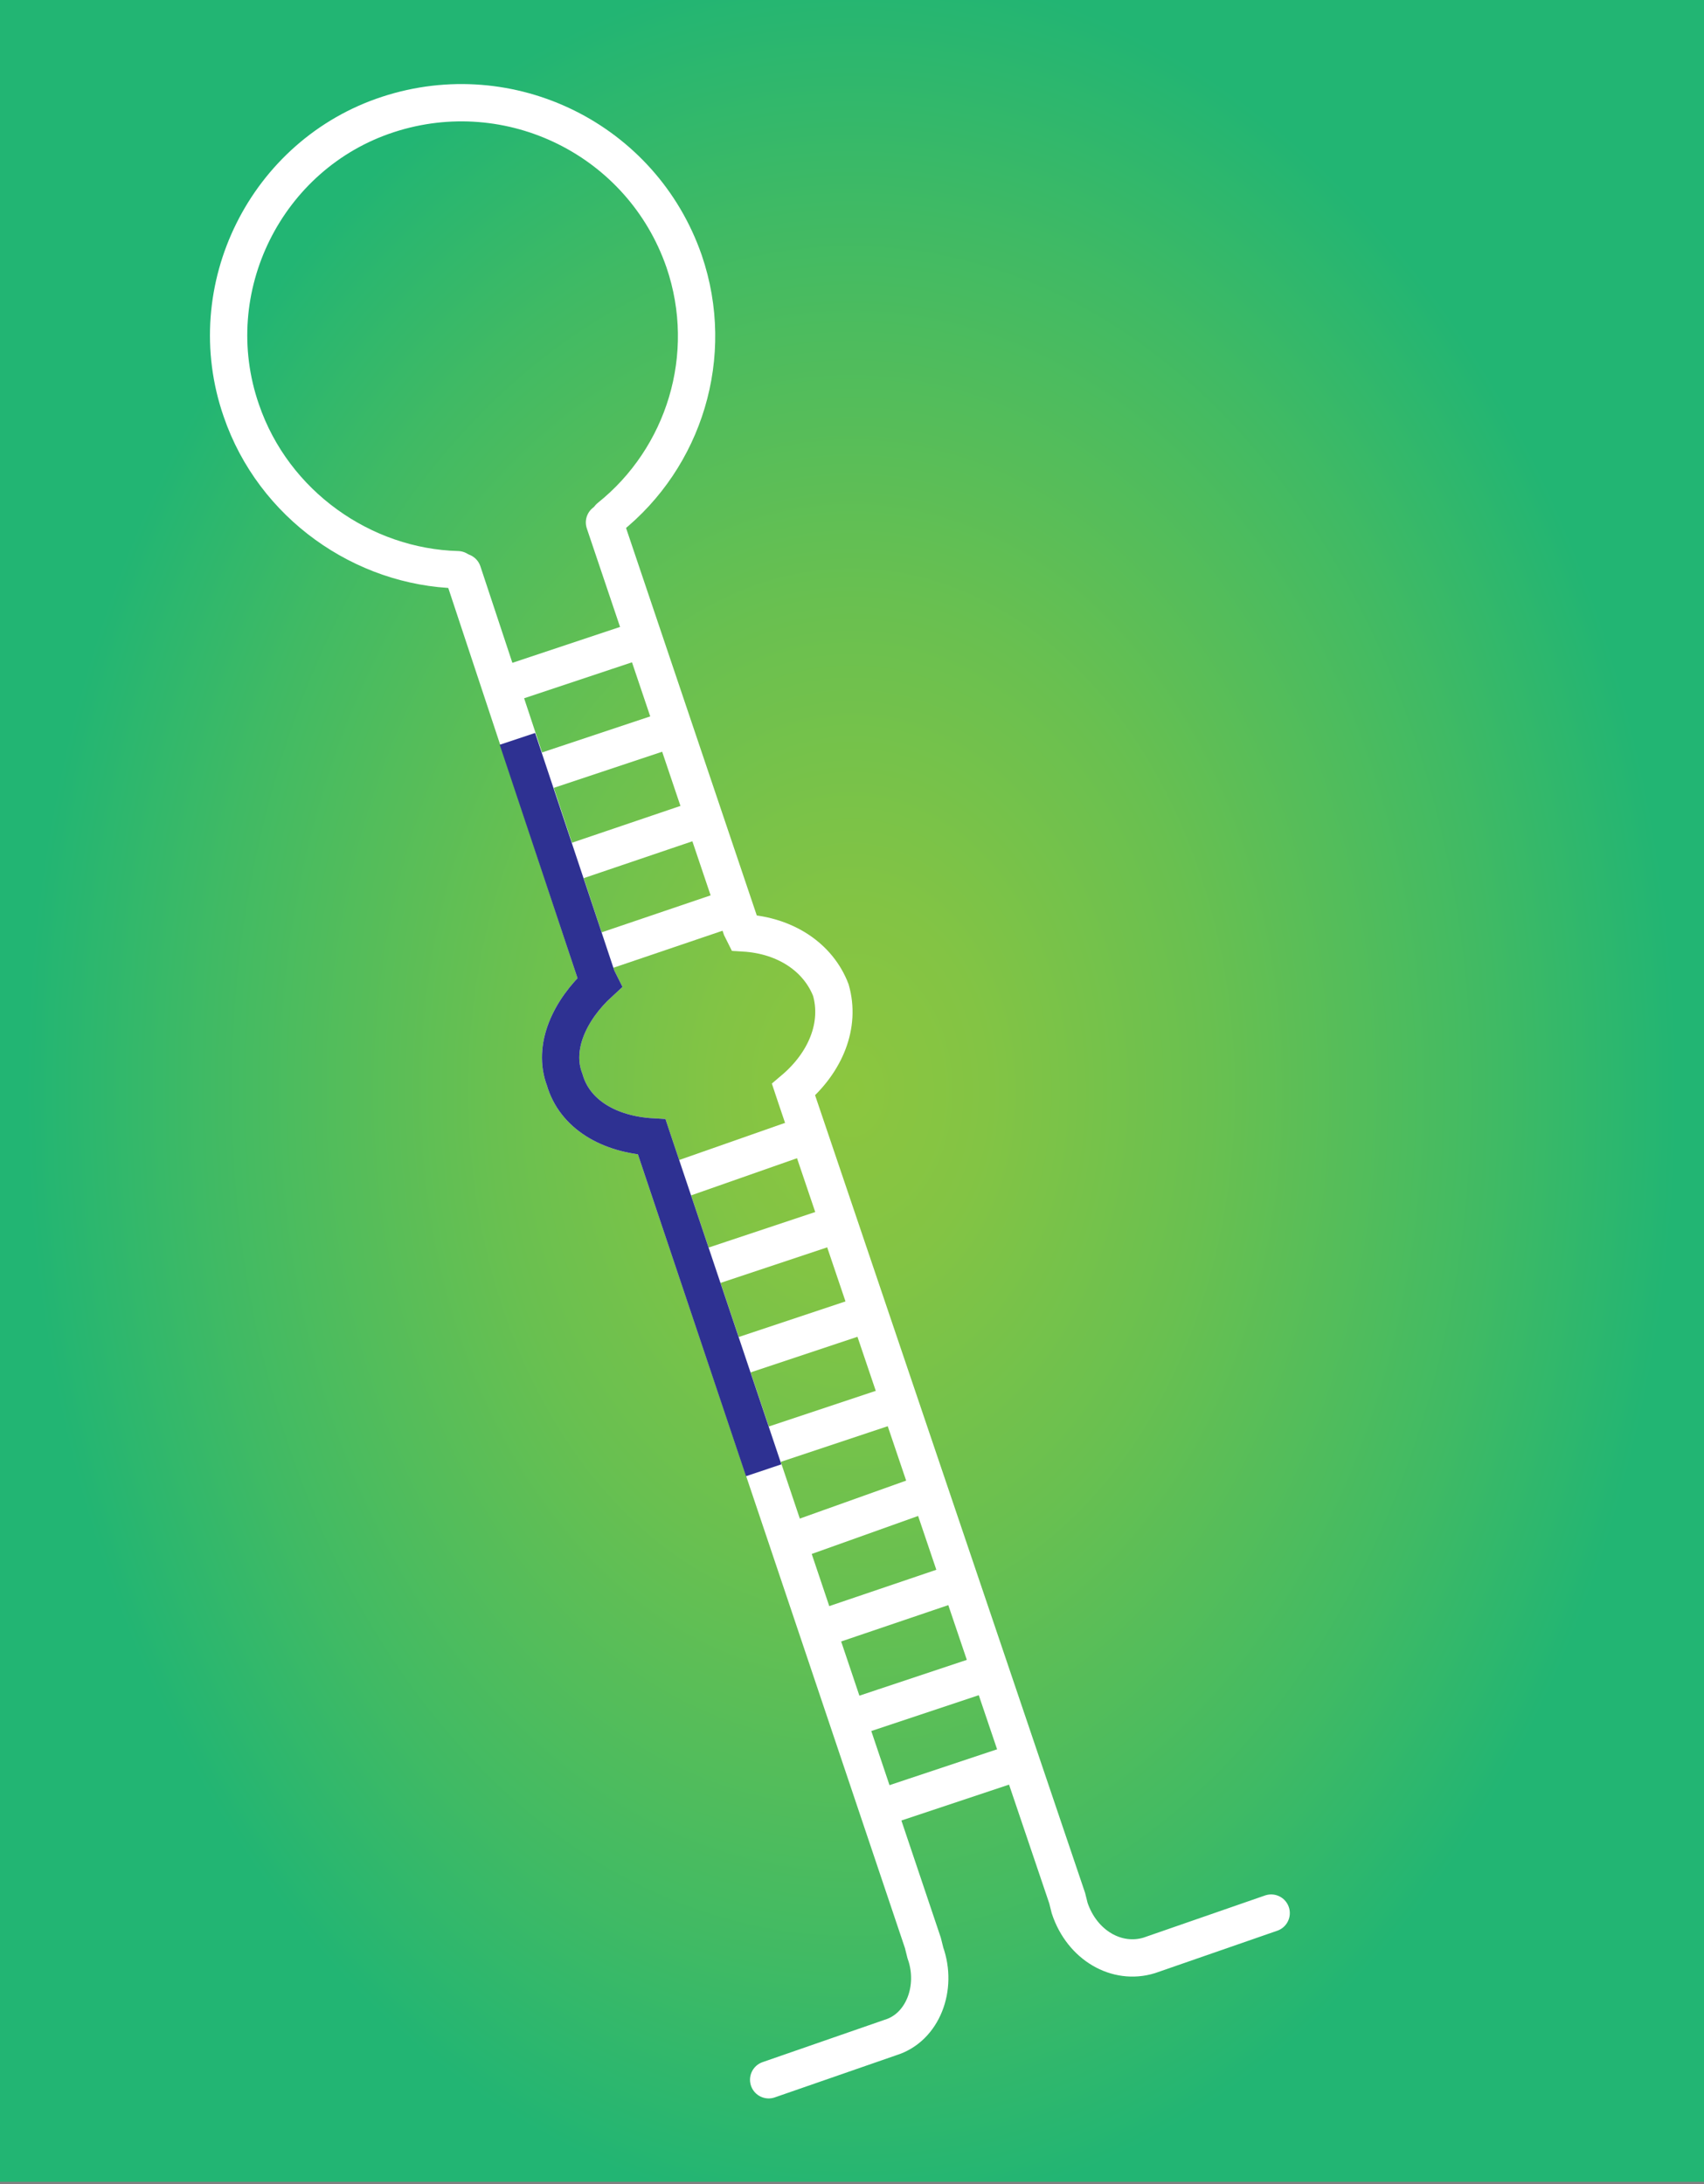 <?xml version="1.0" encoding="utf-8"?>
<!-- Generator: Adobe Illustrator 22.0.1, SVG Export Plug-In . SVG Version: 6.00 Build 0)  -->
<svg version="1.1" id="Layer_1" xmlns="http://www.w3.org/2000/svg" xmlns:xlink="http://www.w3.org/1999/xlink" x="0px" y="0px"
	 viewBox="0 0 68.5 87.8" style="enable-background:new 0 0 68.5 87.8;" xml:space="preserve">
<rect x="0" y="0" width="68.5" height="87.8" fill="#808080" stroke="none"/>
<style type="text/css">
	.st0{fill:url(#SVGID_1_);}
	.st1{fill:none;stroke:#FFFFFF;stroke-width:1.5;stroke-miterlimit:10;}
	.st2{fill:none;stroke:#FFFFFF;stroke-width:1.5;stroke-linecap:round;stroke-miterlimit:10;}
	.st3{fill:none;stroke:#2E3192;stroke-width:1.5;stroke-miterlimit:10;}
</style>
<radialGradient id="SVGID_1_" cx="52.02" cy="48.89" r="50.479" gradientTransform="matrix(0.658 0 0 0.897 0 0)" gradientUnits="userSpaceOnUse">
	<stop  offset="0" style="stop-color:#8CC63F"/>
	<stop  offset="0.163" style="stop-color:#83C444"/>
	<stop  offset="0.435" style="stop-color:#69C050"/>
	<stop  offset="0.779" style="stop-color:#40BA64"/>
	<stop  offset="1" style="stop-color:#22B573"/>
</radialGradient>
<rect class="st0" width="68.5" height="87.7"/>
<g>
	<g>
		<line class="st1" x1="20.1" y1="27.6" x2="25.8" y2="25.7"/>
		<line class="st1" x1="21.3" y1="31.2" x2="27" y2="29.3"/>
		<line class="st1" x1="22.6" y1="34.8" x2="28.2" y2="32.9"/>
		<line class="st1" x1="23.8" y1="38.4" x2="29.4" y2="36.5"/>
	</g>
	<g>
		<line class="st1" x1="26.8" y1="47.6" x2="32.5" y2="45.6"/>
		<line class="st1" x1="28" y1="51.1" x2="33.7" y2="49.2"/>
		<line class="st1" x1="29.2" y1="54.7" x2="34.9" y2="52.8"/>
		<line class="st1" x1="30.4" y1="58.3" x2="36.1" y2="56.4"/>
	</g>
	<g>
		<line class="st1" x1="31.7" y1="62" x2="37.3" y2="60"/>
		<line class="st1" x1="32.9" y1="65.5" x2="38.5" y2="63.6"/>
		<line class="st1" x1="34.1" y1="69.1" x2="39.8" y2="67.2"/>
		<line class="st1" x1="35.3" y1="72.7" x2="41" y2="70.8"/>
	</g>
	<g>
		<g id="XMLID_3_">
			<g>
			</g>
			<g>
				<path class="st2" d="M18.4,22.9c-3.8-0.1-7.4-2.6-8.7-6.4c-1.7-4.9,1-10.3,5.9-11.9s10.2,1,11.9,5.9c1.3,3.8,0,7.9-3,10.3"/>
			</g>
		</g>
		<path class="st2" d="M30.9,83.6l4.9-1.7c1.3-0.4,1.9-2,1.4-3.4l-0.1-0.4L26.3,46l-0.1-0.3c-1.7-0.1-3.1-0.9-3.5-2.3
			c-0.5-1.3,0.2-2.8,1.4-3.9l-0.1-0.2L18.6,23"/>
		<path class="st2" d="M51.1,76.9l-4.9,1.7c-1.3,0.4-2.7-0.4-3.2-1.9l-0.1-0.4L32,44.1l-0.1-0.3c1.3-1.1,1.9-2.6,1.5-4
			c-0.5-1.3-1.8-2.2-3.5-2.3l-0.1-0.2l-5.5-16.3"/>
		<path class="st3" d="M30.7,59.1L26.3,46l-0.1-0.3c-1.7-0.1-3.1-0.9-3.5-2.3c-0.5-1.3,0.2-2.8,1.4-3.9l-0.1-0.2l-3.2-9.6"/>
	</g>
</g>
</svg>
